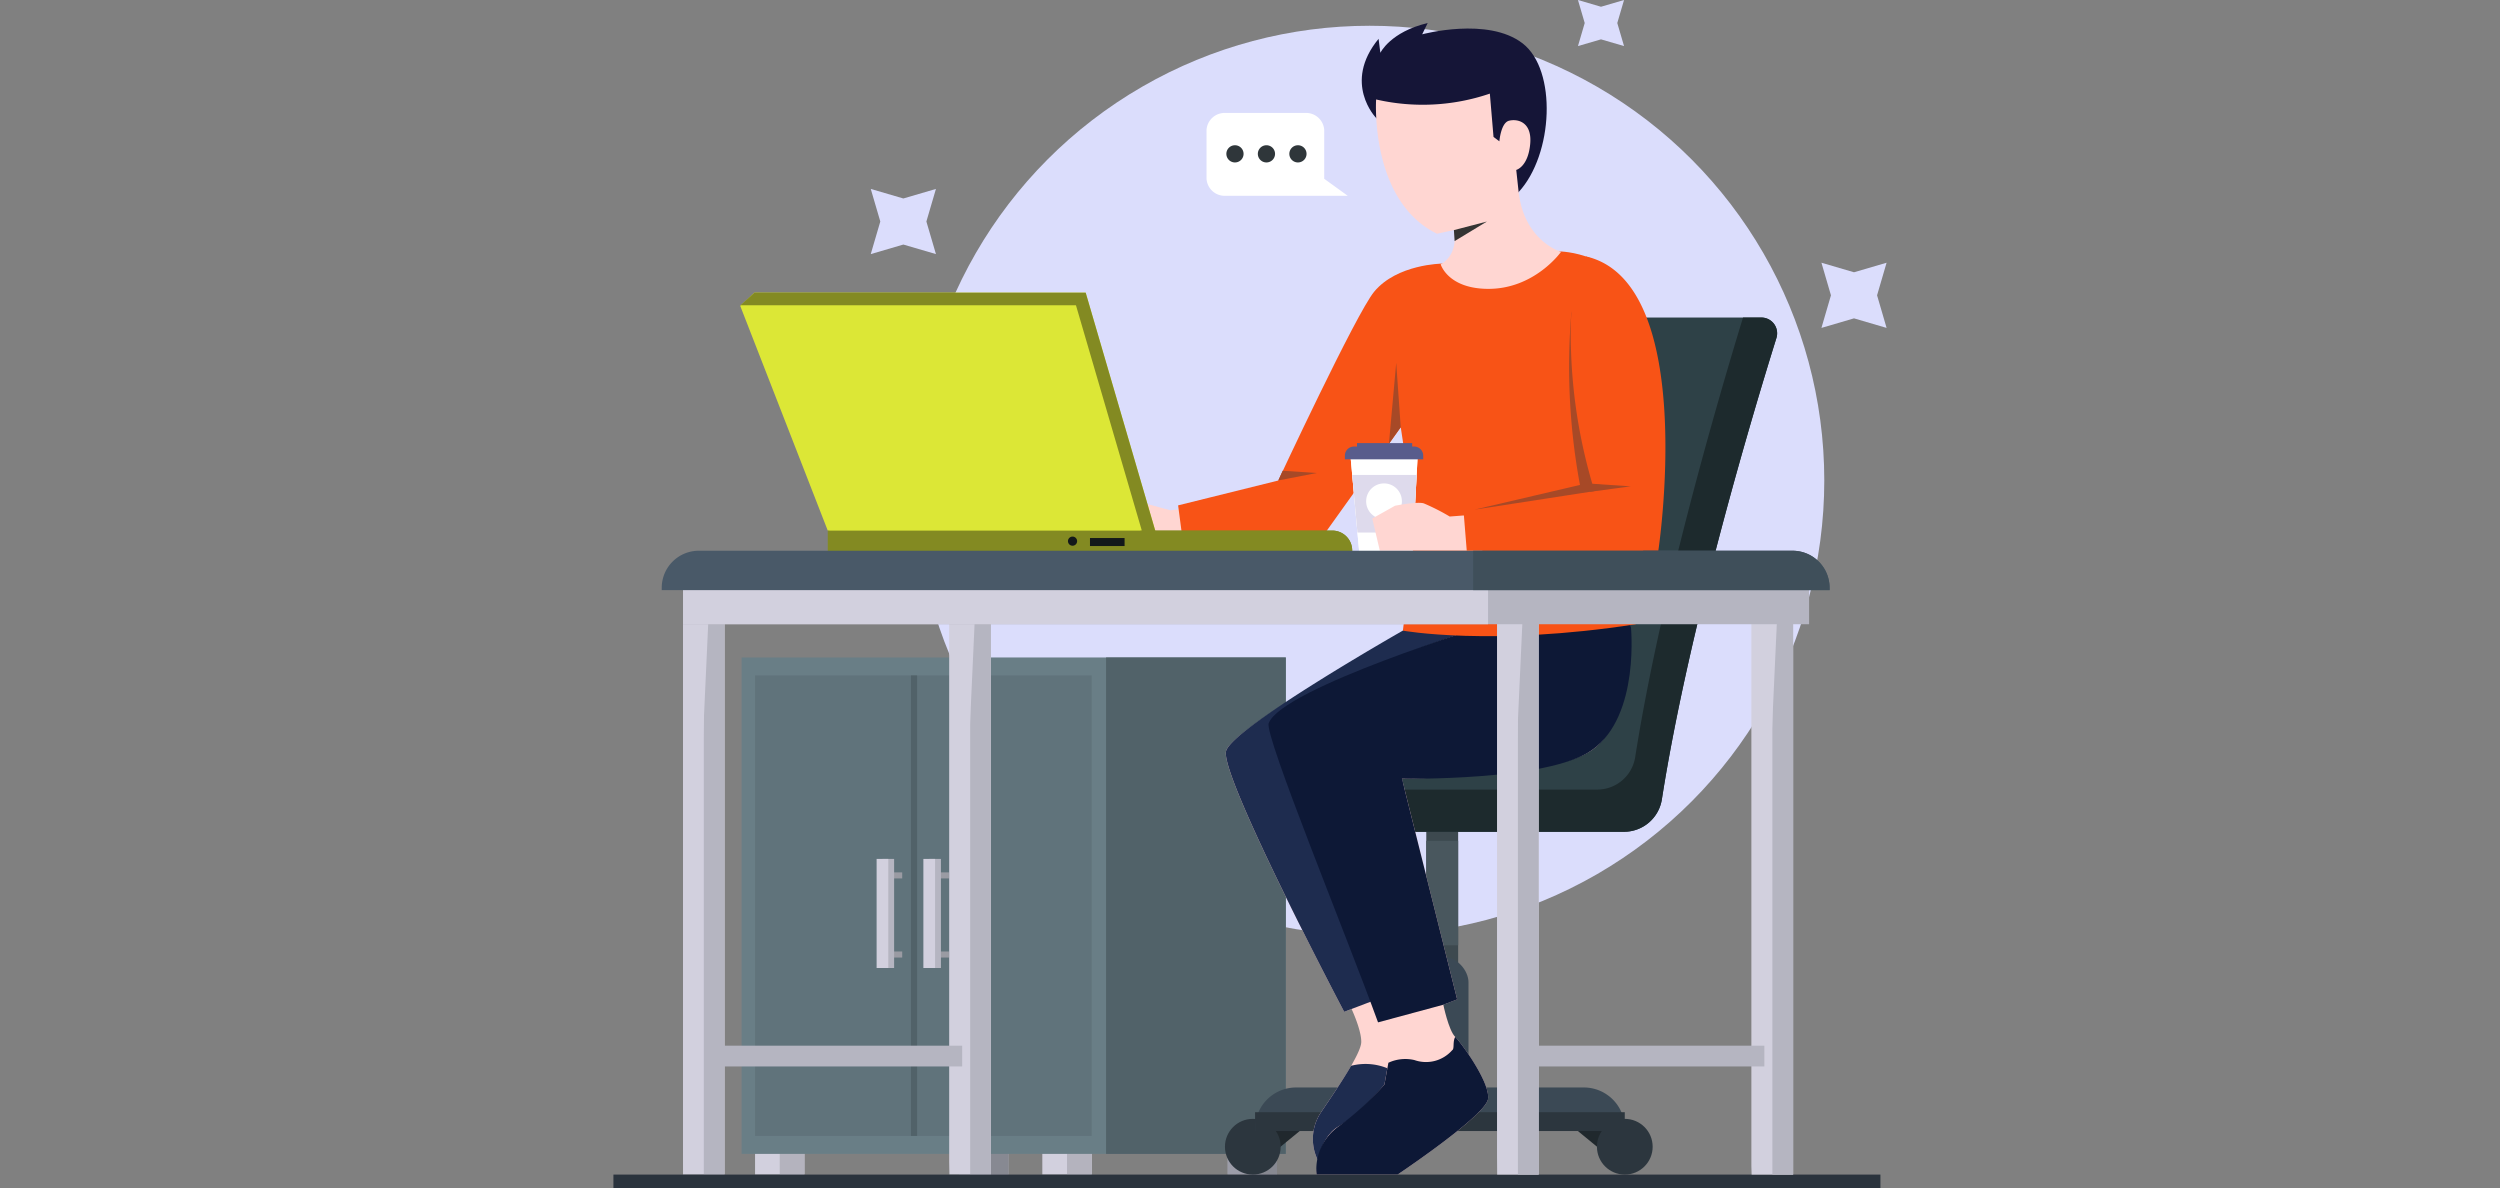 <svg xmlns="http://www.w3.org/2000/svg" xmlns:xlink="http://www.w3.org/1999/xlink" width="465" height="221" viewBox="0 0 465 221">
  <rect x="0" y="0" width="465" height="221" fill="#808080" stroke="none"/>
  <defs>
    <clipPath id="clip-path">
      <rect id="Rectángulo_42677" data-name="Rectángulo 42677" width="465" height="221" transform="translate(1044 1573)" fill="#fff"/>
    </clipPath>
  </defs>
  <g id="Grupo_136601" data-name="Grupo 136601" transform="translate(-1044 -1573)">
    <g id="Enmascarar_grupo_191" data-name="Enmascarar grupo 191" clip-path="url(#clip-path)">
      <g id="Layer_4" data-name="Layer 4" transform="translate(1158.095 1573)">
        <g id="Grupo_136995" data-name="Grupo 136995">
          <circle id="Elipse_6117" data-name="Elipse 6117" cx="84.574" cy="84.574" r="84.574" transform="translate(56.075 4.791)" fill="#dbddfc"/>
          <path id="Trazado_172508" data-name="Trazado 172508" d="M78.741,154.447l4.285-1.256-1.256,4.285,1.256,4.285L78.741,160.5l-4.285,1.256,1.256-4.285-1.256-4.285Z" fill="#f3e9bc"/>
          <g id="Grupo_136988" data-name="Grupo 136988">
            <rect id="Rectángulo_44312" data-name="Rectángulo 44312" width="9.185" height="5.182" transform="translate(26.346 213.29)" fill="#d2d0de"/>
            <rect id="Rectángulo_44313" data-name="Rectángulo 44313" width="4.593" height="5.182" transform="translate(30.938 213.29)" fill="#b4b3be"/>
            <rect id="Rectángulo_44314" data-name="Rectángulo 44314" width="9.185" height="5.182" transform="translate(79.778 213.29)" fill="#d2d0de"/>
            <rect id="Rectángulo_44315" data-name="Rectángulo 44315" width="4.593" height="5.182" transform="translate(84.37 213.29)" fill="#b4b3be"/>
            <g id="Grupo_136981" data-name="Grupo 136981">
              <rect id="Rectángulo_44316" data-name="Rectángulo 44316" width="9.185" height="5.182" transform="translate(114.24 213.29)" fill="#d2d0de"/>
              <rect id="Rectángulo_44317" data-name="Rectángulo 44317" width="4.593" height="5.182" transform="translate(118.833 213.29)" fill="#b4b3be"/>
              <rect id="Rectángulo_44318" data-name="Rectángulo 44318" width="9.185" height="5.182" transform="translate(64.28 213.29)" fill="#d2d0de"/>
              <rect id="Rectángulo_44319" data-name="Rectángulo 44319" width="4.593" height="5.182" transform="translate(68.873 213.29)" fill="#b4b3be"/>
            </g>
            <g id="Grupo_136982" data-name="Grupo 136982" opacity="0.3">
              <rect id="Rectángulo_44320" data-name="Rectángulo 44320" width="9.185" height="5.182" transform="translate(114.24 213.29)" fill="#1e252b"/>
              <rect id="Rectángulo_44321" data-name="Rectángulo 44321" width="4.593" height="5.182" transform="translate(118.833 213.29)" fill="#1e252b"/>
              <rect id="Rectángulo_44322" data-name="Rectángulo 44322" width="9.185" height="5.182" transform="translate(64.28 213.29)" fill="#1e252b"/>
              <rect id="Rectángulo_44323" data-name="Rectángulo 44323" width="4.593" height="5.182" transform="translate(68.873 213.29)" fill="#1e252b"/>
            </g>
            <rect id="Rectángulo_44324" data-name="Rectángulo 44324" width="101.224" height="92.336" transform="translate(23.844 122.289)" fill="#697e86"/>
            <rect id="Rectángulo_44325" data-name="Rectángulo 44325" width="62.612" height="85.658" transform="translate(26.346 125.625)" fill="#60737b"/>
            <rect id="Rectángulo_44326" data-name="Rectángulo 44326" width="1.147" height="85.658" transform="translate(55.34 125.625)" fill="#516269"/>
            <rect id="Rectángulo_44327" data-name="Rectángulo 44327" width="33.43" height="92.336" transform="translate(91.632 122.289)" fill="#516269"/>
            <g id="Grupo_136987" data-name="Grupo 136987">
              <g id="Grupo_136984" data-name="Grupo 136984">
                <g id="Grupo_136983" data-name="Grupo 136983">
                  <rect id="Rectángulo_44328" data-name="Rectángulo 44328" width="3.321" height="1.126" transform="translate(50.393 162.261)" fill="#9a9ba3"/>
                  <rect id="Rectángulo_44329" data-name="Rectángulo 44329" width="3.321" height="1.126" transform="translate(50.393 176.977)" fill="#9a9ba3"/>
                  <rect id="Rectángulo_44330" data-name="Rectángulo 44330" width="2.174" height="20.289" transform="translate(50.038 159.759)" fill="#b5b5c1"/>
                </g>
                <rect id="Rectángulo_44331" data-name="Rectángulo 44331" width="2.174" height="20.289" transform="translate(48.954 159.759)" fill="#d2d0de"/>
              </g>
              <g id="Grupo_136986" data-name="Grupo 136986">
                <g id="Grupo_136985" data-name="Grupo 136985">
                  <rect id="Rectángulo_44332" data-name="Rectángulo 44332" width="3.321" height="1.126" transform="translate(59.093 162.261)" fill="#9a9ba3"/>
                  <rect id="Rectángulo_44333" data-name="Rectángulo 44333" width="3.321" height="1.126" transform="translate(59.093 176.977)" fill="#9a9ba3"/>
                  <rect id="Rectángulo_44334" data-name="Rectángulo 44334" width="2.174" height="20.289" transform="translate(58.744 159.759)" fill="#b5b5c1"/>
                </g>
                <rect id="Rectángulo_44335" data-name="Rectángulo 44335" width="2.174" height="20.289" transform="translate(57.654 159.759)" fill="#d2d0de"/>
              </g>
            </g>
          </g>
          <path id="Trazado_172509" data-name="Trazado 172509" d="M230.748,50.643l6.063-1.778-1.772,6.063,1.772,6.063-6.063-1.778-6.057,1.778,1.772-6.063-1.772-6.063Z" fill="#dbddfc"/>
          <path id="Trazado_172510" data-name="Trazado 172510" d="M53.927,36.918,59.99,35.14,58.212,41.2l1.778,6.063-6.063-1.778-6.063,1.778L49.642,41.2,47.865,35.14Z" fill="#dbddfc"/>
          <path id="Trazado_172511" data-name="Trazado 172511" d="M183.691,1.256,187.976,0,186.72,4.285l1.256,4.285-4.285-1.251L179.406,8.57l1.256-4.285L179.406,0Z" fill="#dbddfc"/>
          <g id="Grupo_136989" data-name="Grupo 136989">
            <rect id="Rectángulo_44336" data-name="Rectángulo 44336" width="5.927" height="29.312" transform="translate(157.121 182.101) rotate(180)" fill="#3d494f"/>
            <rect id="Rectángulo_44337" data-name="Rectángulo 44337" width="5.927" height="19.428" transform="translate(157.121 175.825) rotate(180)" fill="#49575e"/>
            <path id="Trazado_172512" data-name="Trazado 172512" d="M162.032,59.062H213.52a2.932,2.932,0,0,1,2.8,3.805c-3.889,12.443-16.16,53-21.305,85.794a7.144,7.144,0,0,1-7.053,6.052H124.212a4.981,4.981,0,0,1-4.6-3.076l23.958-16.071,18.469-76.5Z" fill="#2e4147"/>
            <path id="Trazado_172513" data-name="Trazado 172513" d="M183,146.862a7.144,7.144,0,0,0,7.053-6.052c4.686-29.828,15.253-66.073,20.054-81.748h3.414a2.932,2.932,0,0,1,2.8,3.805c-3.889,12.443-16.16,53-21.305,85.794a7.144,7.144,0,0,1-7.053,6.052H124.212a4.981,4.981,0,0,1-4.6-3.076l-1.981-4.775H183Z" fill="#1d2a2d"/>
            <path id="Trazado_172514" data-name="Trazado 172514" d="M123.378,213.874l5.692-4.671h-8.393Z" fill="#20282d"/>
            <circle id="Elipse_6118" data-name="Elipse 6118" cx="5.182" cy="5.182" r="5.182" transform="translate(113.745 208.109)" fill="#2c363e"/>
            <path id="Trazado_172515" data-name="Trazado 172515" d="M183.66,213.874l-5.692-4.671h8.4Z" fill="#20282d"/>
            <path id="Trazado_172516" data-name="Trazado 172516" d="M119.349,202.265h68.763v.48a7.624,7.624,0,0,1-7.621,7.621H126.97a7.624,7.624,0,0,1-7.621-7.621v-.48Z" transform="translate(307.466 412.636) rotate(180)" fill="#3b4955"/>
            <rect id="Rectángulo_44338" data-name="Rectángulo 44338" width="68.763" height="3.503" transform="translate(119.349 206.868)" fill="#2c363e"/>
            <circle id="Elipse_6119" data-name="Elipse 6119" cx="5.182" cy="5.182" r="5.182" transform="translate(182.936 208.109)" fill="#2c363e"/>
            <rect id="Rectángulo_44339" data-name="Rectángulo 44339" width="10.092" height="27.315" rx="4.744" transform="translate(159.045 205.257) rotate(180)" fill="#3b4955"/>
          </g>
          <rect id="Rectángulo_44340" data-name="Rectángulo 44340" width="7.725" height="103.95" transform="translate(12.949 114.522)" fill="#d2d0de"/>
          <rect id="Rectángulo_44341" data-name="Rectángulo 44341" width="3.863" height="103.95" transform="translate(16.812 114.522)" fill="#b5b5c1"/>
          <path id="Trazado_172517" data-name="Trazado 172517" d="M17.7,114.522H12.949v103.95" fill="#d2d0de"/>
          <rect id="Rectángulo_44342" data-name="Rectángulo 44342" width="7.725" height="103.95" transform="translate(62.497 114.522)" fill="#d2d0de"/>
          <rect id="Rectángulo_44343" data-name="Rectángulo 44343" width="3.863" height="103.95" transform="translate(66.355 114.522)" fill="#b5b5c1"/>
          <path id="Trazado_172518" data-name="Trazado 172518" d="M67.246,114.522H62.5v103.95" fill="#d2d0de"/>
          <g id="Grupo_136990" data-name="Grupo 136990">
            <path id="Trazado_172519" data-name="Trazado 172519" d="M150.355,116.315l-3.753,1.71s-31.361,17.26-32.643,21.649S135.926,188.2,135.926,188.2l1.371-.532s1.877,4,1.8,6.2-4.692,8.883-7.366,12.855a8.873,8.873,0,0,0,.3,10.65L154.63,200.1l-13.215-42.579,1.507-17,39.764-22.16-32.335-2.043Z" fill="#ffd6d2"/>
            <path id="Trazado_172520" data-name="Trazado 172520" d="M142.927,140.518l39.764-22.16-32.919-3.837-2.935,2.773s-31.6,17.99-32.878,22.379S135.926,188.2,135.926,188.2l1.371-.532,6.1-2.32s4.04,7.8,4.04,9.748-2.82,3.9-2.82,3.9a10.69,10.69,0,0,0-7.408-.756c-1.6,2.773-3.878,6.1-5.479,8.481a8.873,8.873,0,0,0,.3,10.65L154.624,200.1,141.41,157.518l1.507-17Z" fill="#1e2c4f"/>
          </g>
          <path id="Trazado_172521" data-name="Trazado 172521" d="M189.217,116.106s.553,18.026-7.225,23.421c-7.366,5.114-35.333,5.3-35.333,5.3l10.275,41.057-2.575.99s.99,4.754,2.179,5.943,6.537,8.5,6.141,11.578-16.838,14.08-16.838,14.08H130.786s-.026-6.615,4.149-9.008,8.466-7.736,8.466-7.736l1.2-6.61s-22.733-57.785-21.743-60.5c2.393-6.537,40.108-18.521,40.108-18.521h26.236Z" fill="#ffd6d2"/>
          <path id="Trazado_172522" data-name="Trazado 172522" d="M146.664,144.824l-9.31.568,9.738,1.637Z" fill="#1e2c4f"/>
          <g id="Grupo_136991" data-name="Grupo 136991">
            <path id="Trazado_172523" data-name="Trazado 172523" d="M156.032,195.316a6.486,6.486,0,0,1-7.043,1.856,7.457,7.457,0,0,0-4.843.5l-.74,4.061a54.925,54.925,0,0,1-8.466,7.736,9.774,9.774,0,0,0-4.149,9.008h15.055s16.441-11,16.838-14.08c.391-3.055-4.858-10.259-6.1-11.536-.516.881-.13,2.184-.547,2.46Z" fill="#0d1836"/>
            <path id="Trazado_172524" data-name="Trazado 172524" d="M189.217,116.106H162.981s-38.706,11.885-41.1,18.422c-.829,2.273,14.445,39.415,20.341,55.632l12.141-3.279,2.575-.99-10.275-41.057s27.123.506,35.333-5.3c9.117-6.443,7.225-23.421,7.225-23.421Z" fill="#0d1836"/>
          </g>
          <path id="Trazado_172525" data-name="Trazado 172525" d="M106.619,94.541l-3.023.375L97.96,93.384l1.533,6.36h10.04Z" fill="#ffd6d2"/>
          <path id="Trazado_172526" data-name="Trazado 172526" d="M159.91,48.454l-5.807.579s-8.356.083-12.61,5.234c-3.347,4.05-17.828,35.109-17.828,35.109L105.034,94l.839,6.349,25.543.13L146.445,79.47l2.773,18.422L146.842,117.3s16.379,2.971,43.314-1.189c0,0,5.411-43.376.459-58.624-3.482-10.723-14.7-10.723-14.7-10.723l-16.009,1.7Z" fill="#f85316"/>
          <path id="Trazado_172527" data-name="Trazado 172527" d="M147.733,27.628l-5.9-5.724s-6.255-6.459.485-14.685l.334,2.606s1.845-3.889,8.8-5.541l-1.022,2.1S162.678,3.07,169.127,8.08c6.4,4.968,5.719,20.617-.751,27.639-6.964,7.564-10.488.714-10.488.714l-10.155-8.81Z" fill="#151537"/>
          <rect id="Rectángulo_44344" data-name="Rectángulo 44344" width="235.664" height="2.528" transform="translate(0 218.472)" fill="#2a333d"/>
          <g id="Grupo_136992" data-name="Grupo 136992">
            <path id="Trazado_172528" data-name="Trazado 172528" d="M101.354,100.655,87.842,54.438H26.231l-2.648,2.445L39.868,98.69l14.148,2.872Z" fill="#dce736"/>
            <path id="Trazado_172529" data-name="Trazado 172529" d="M86.033,56.779h-62.4l2.6-2.341H87.842l13.512,46.217-2.481.052Z" fill="#838a22"/>
            <path id="Trazado_172530" data-name="Trazado 172530" d="M39.868,98.69h97.549v3.936H43.569a3.7,3.7,0,0,1-3.7-3.7V98.69Z" transform="translate(177.285 201.313) rotate(180)" fill="#838a22"/>
            <path id="Trazado_172531" data-name="Trazado 172531" d="M98.054,98.69h39.362v3.936H101.761a3.7,3.7,0,0,1-3.7-3.7V98.69h0Z" transform="translate(235.471 201.316) rotate(180)" fill="#838a22"/>
            <rect id="Rectángulo_44345" data-name="Rectángulo 44345" width="6.438" height="1.491" transform="translate(95.078 101.563) rotate(180)" fill="#13181a"/>
            <path id="Trazado_172532" data-name="Trazado 172532" d="M84.548,100.655a.85.85,0,1,0,.85-.85A.85.85,0,0,0,84.548,100.655Z" fill="#13181a"/>
          </g>
          <path id="Trazado_172533" data-name="Trazado 172533" d="M163.017,17.411l.683,8.054,1.089.818s.271-3.414,1.772-3.821,4.368.136,3.957,4.368-2.591,4.775-2.591,4.775l.412,3.821c.954,9.42,7.918,11.421,7.918,11.421s-4.931,6.959-13.647,6.881c-7.434-.068-8.737-4.561-8.737-4.561,3.55-2.049,2.455-6.375,2.455-6.375l-3.138.683C140.633,37.335,141.863,18.5,141.863,18.5a38.641,38.641,0,0,0,21.154-1.089Z" fill="#ffd6d2"/>
          <path id="Trazado_172534" data-name="Trazado 172534" d="M178.2,57.9a120.483,120.483,0,0,0,1.579,32.3l-19.559,4.577h23.1s1.413-3.686,1.632-4.207S178.2,57.9,178.2,57.9Z" fill="#a74927"/>
          <path id="Trazado_172535" data-name="Trazado 172535" d="M146.44,79.465,145.6,67.481l-1.355,15.055Z" fill="#a74927"/>
          <path id="Trazado_172536" data-name="Trazado 172536" d="M123.665,89.364l7.157-1.387-6.344-.417Z" fill="#a74927"/>
          <path id="Trazado_172537" data-name="Trazado 172537" d="M148.656,102.438h-9.962l-1.637-18.021H149.61Z" fill="#fff"/>
          <path id="Trazado_172538" data-name="Trazado 172538" d="M148.656,102.438h-9.962l-1.637-18.021H149.61Z" fill="#fff"/>
          <path id="Trazado_172539" data-name="Trazado 172539" d="M150.621,85.434h-14.57v-.683a1.694,1.694,0,0,1,1.694-1.694h11.187a1.694,1.694,0,0,1,1.694,1.694v.683Z" fill="#585c8c"/>
          <rect id="Rectángulo_44346" data-name="Rectángulo 44346" width="10.264" height="1.83" transform="translate(138.308 82.416)" fill="#585c8c"/>
          <path id="Trazado_172540" data-name="Trazado 172540" d="M137.417,88.343l.97,10.712h10.452l.568-10.712Z" fill="#dedaec"/>
          <circle id="Elipse_6120" data-name="Elipse 6120" cx="3.326" cy="3.326" r="3.326" transform="translate(140.007 89.912)" fill="#fff"/>
          <path id="Trazado_172541" data-name="Trazado 172541" d="M159.91,95.74l-4.358.334a39.29,39.29,0,0,0-4.827-2.45c-1.262-.37-5.348.443-5.348.443l-4.233,2.377,1.413,5.99h19.09l-1.731-6.7Z" fill="#ffd6d2"/>
          <path id="Trazado_172542" data-name="Trazado 172542" d="M180.918,47.7s-3.383,3.039-2.789,17.9a99.009,99.009,0,0,0,4.358,25.746l-24.36,3.764.594,7.329h35.63S201.9,52.551,180.918,47.7Z" fill="#f85316"/>
          <path id="Trazado_172543" data-name="Trazado 172543" d="M156.329,42.8l6.146-1.6-6.01,3.644Z" fill="#343433"/>
          <rect id="Rectángulo_44347" data-name="Rectángulo 44347" width="7.725" height="103.95" transform="translate(164.378 114.522)" fill="#d2d0de"/>
          <rect id="Rectángulo_44348" data-name="Rectángulo 44348" width="3.863" height="103.95" transform="translate(168.235 114.522)" fill="#b5b5c1"/>
          <path id="Trazado_172544" data-name="Trazado 172544" d="M169.127,114.522h-4.749v103.95" fill="#d2d0de"/>
          <rect id="Rectángulo_44349" data-name="Rectángulo 44349" width="7.725" height="103.95" transform="translate(211.705 114.522)" fill="#d2d0de"/>
          <rect id="Rectángulo_44350" data-name="Rectángulo 44350" width="3.863" height="103.95" transform="translate(215.568 114.522)" fill="#b5b5c1"/>
          <path id="Trazado_172545" data-name="Trazado 172545" d="M216.46,114.522h-4.754v103.95" fill="#d2d0de"/>
          <path id="Trazado_172546" data-name="Trazado 172546" d="M181.684,91.47l7.543-1.006-8.111-.553Z" fill="#a74927"/>
          <rect id="Rectángulo_44351" data-name="Rectángulo 44351" width="209.453" height="10.004" transform="translate(12.949 106.103)" fill="#b5b5c1"/>
          <rect id="Rectángulo_44352" data-name="Rectángulo 44352" width="149.735" height="10.004" transform="translate(12.949 106.103)" fill="#d2d0de"/>
          <g id="Grupo_136993" data-name="Grupo 136993">
            <path id="Trazado_172547" data-name="Trazado 172547" d="M15.878,102.438H219.321a6.892,6.892,0,0,1,6.891,6.891v.438H8.987v-.438A6.892,6.892,0,0,1,15.878,102.438Z" fill="#495968"/>
            <path id="Trazado_172548" data-name="Trazado 172548" d="M159.91,102.438h59.411a6.892,6.892,0,0,1,6.891,6.891v.438h-66.3v-7.329Z" fill="#3f4f5a"/>
          </g>
          <rect id="Rectángulo_44353" data-name="Rectángulo 44353" width="46.129" height="3.863" transform="translate(18.74 194.498)" fill="#b5b5c1"/>
          <rect id="Rectángulo_44354" data-name="Rectángulo 44354" width="44.445" height="3.863" transform="translate(169.632 194.498)" fill="#b5b5c1"/>
          <g id="Grupo_136994" data-name="Grupo 136994">
            <path id="Trazado_172549" data-name="Trazado 172549" d="M132.209,33.253V24.172a3.382,3.382,0,0,0-3.55-3.164H113.87a3.382,3.382,0,0,0-3.55,3.164v9.081a3.382,3.382,0,0,0,3.55,3.164h22.713Z" fill="#fff"/>
            <path id="Trazado_172550" data-name="Trazado 172550" d="M125.724,28.686a1.6,1.6,0,1,0,1.522-1.668,1.6,1.6,0,0,0-1.522,1.668Z" fill="#2f363a"/>
            <path id="Trazado_172551" data-name="Trazado 172551" d="M119.865,28.686a1.6,1.6,0,1,0,1.522-1.668,1.6,1.6,0,0,0-1.522,1.668Z" fill="#2f363a"/>
            <path id="Trazado_172552" data-name="Trazado 172552" d="M114.011,28.686a1.6,1.6,0,1,0,1.522-1.668,1.6,1.6,0,0,0-1.522,1.668Z" fill="#2f363a"/>
          </g>
        </g>
      </g>
    </g>
  </g>
</svg>
